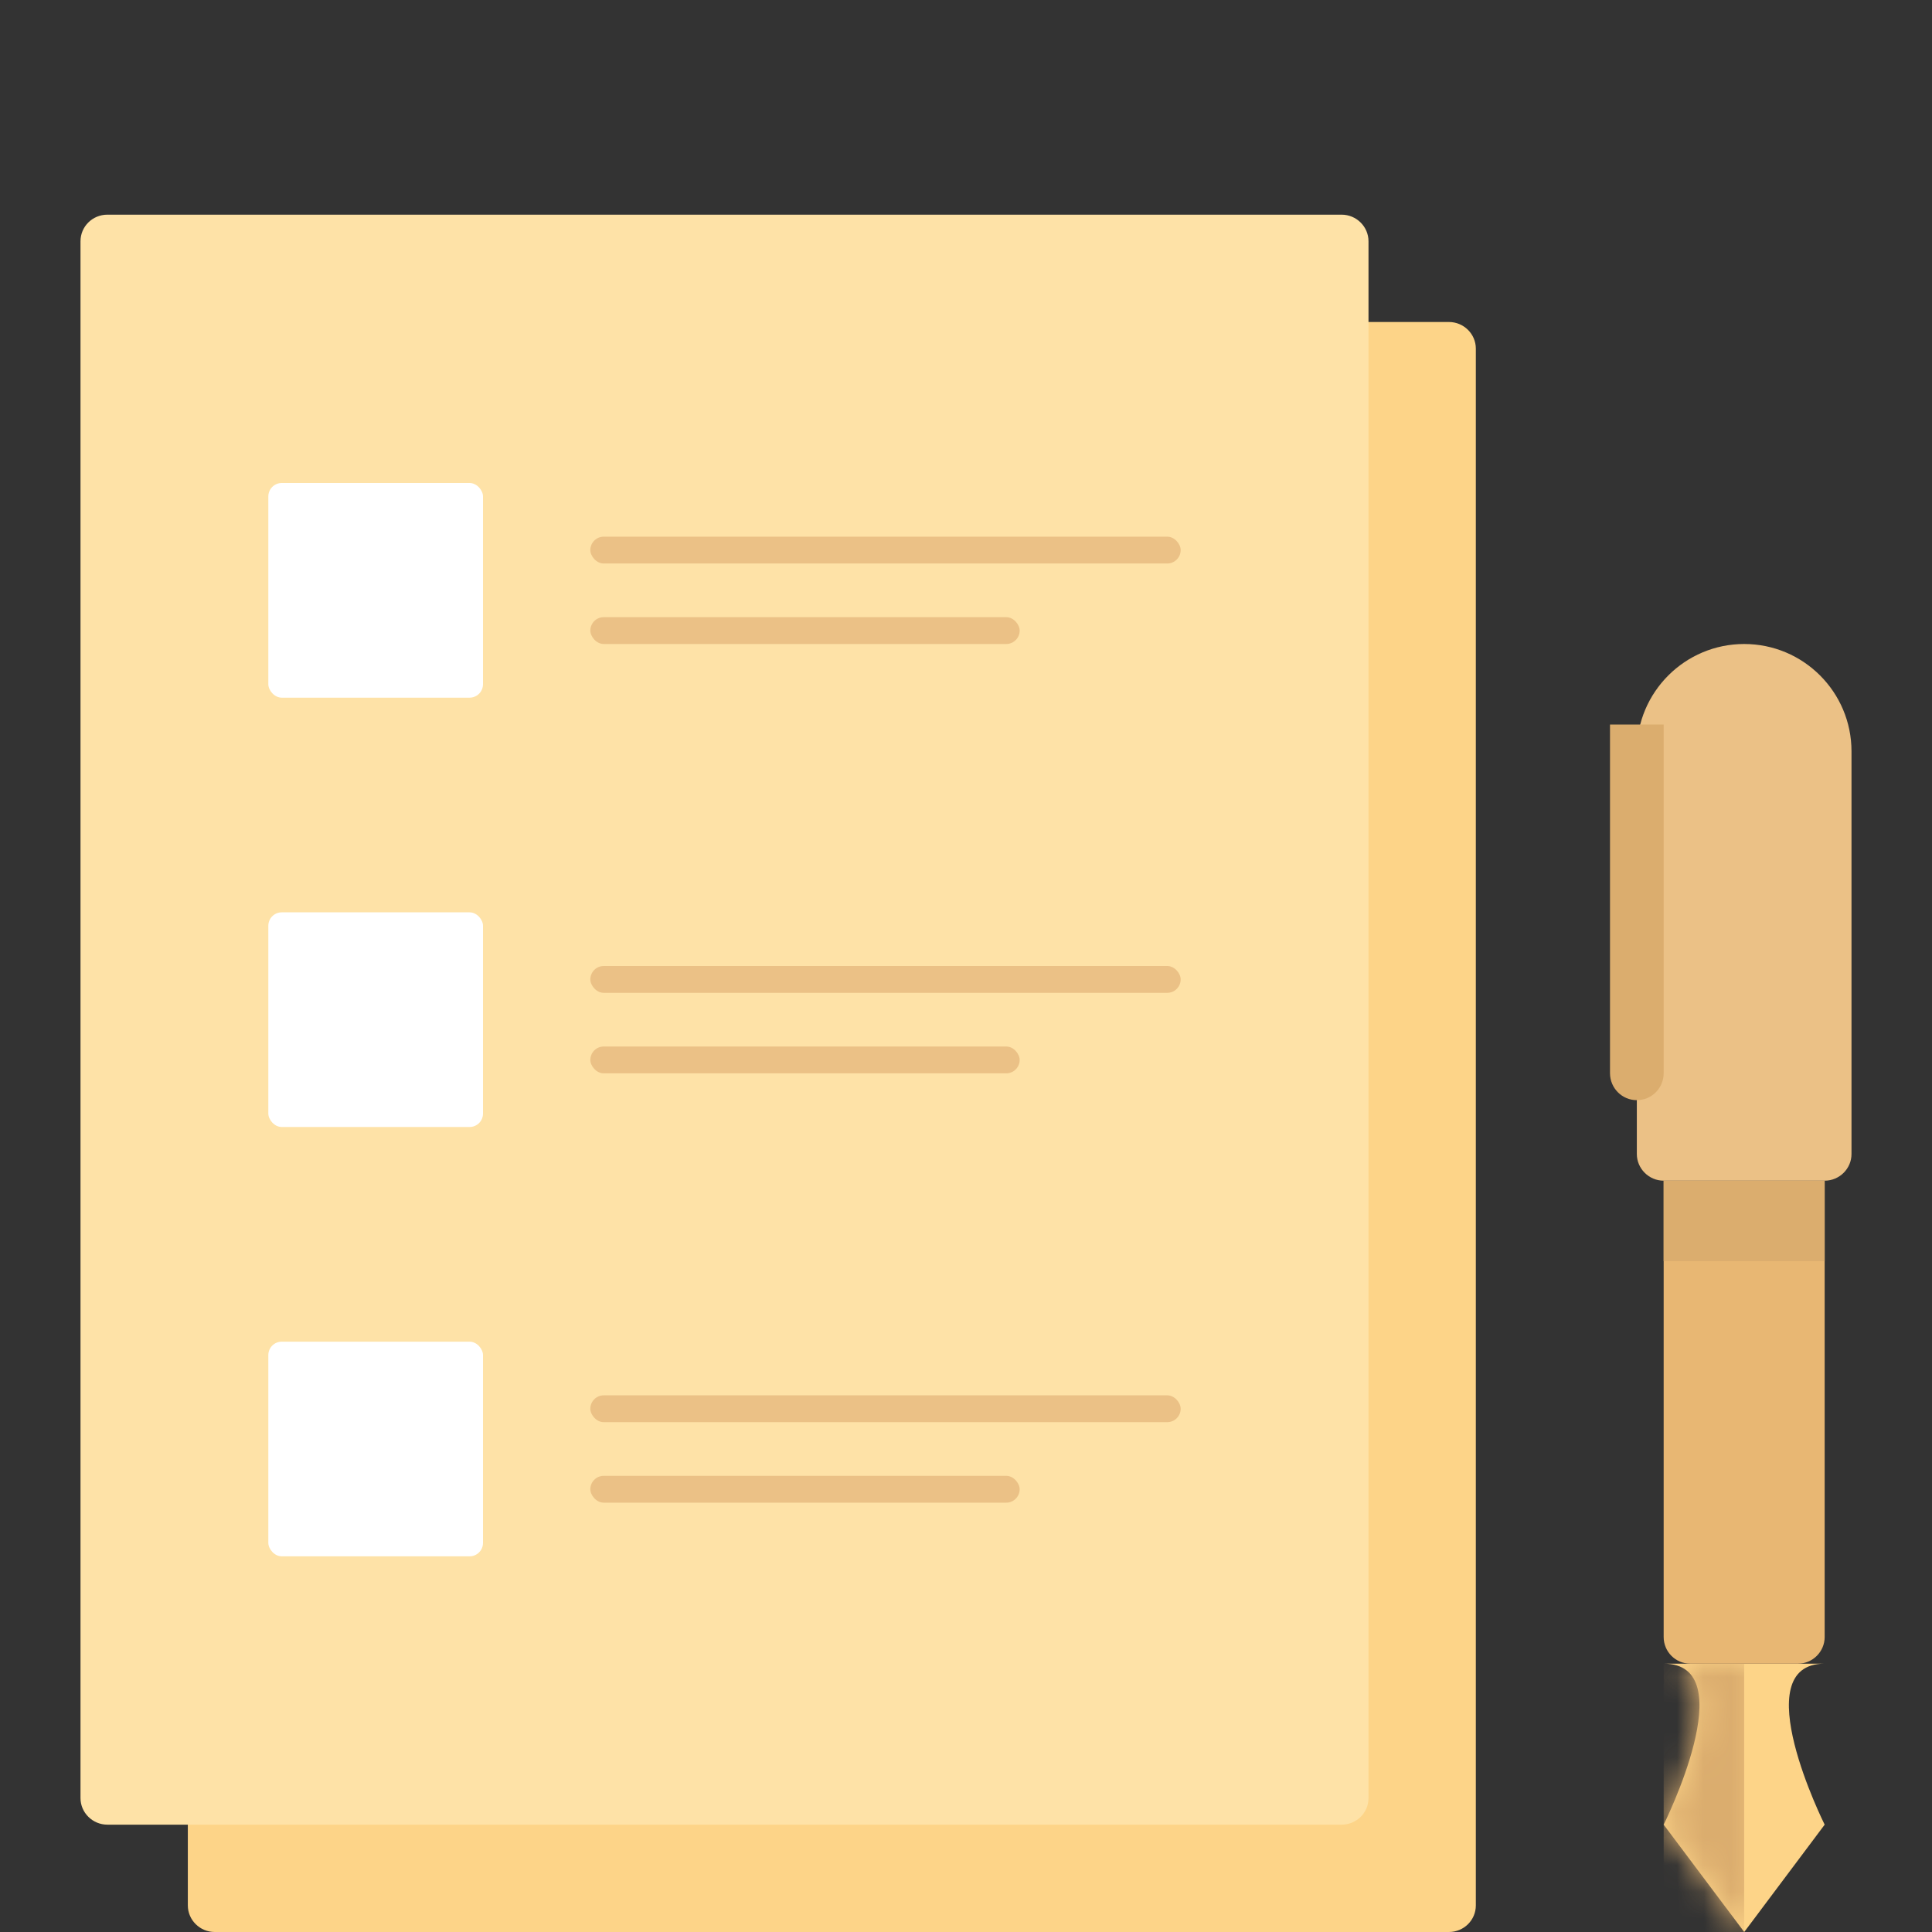 <?xml version="1.0" encoding="UTF-8"?>
<svg width="72px" height="72px" viewBox="0 0 72 72" version="1.1" xmlns="http://www.w3.org/2000/svg" xmlns:xlink="http://www.w3.org/1999/xlink">
    <rect x="0" y="0" width="72" height="72" fill="#333333" stroke="none"/>
    <!-- Generator: Sketch 42 (36781) - http://www.bohemiancoding.com/sketch -->
    <title>fieldSheetIcon</title>
    <desc>Created with Sketch.</desc>
    <defs>
        <path d="M0,-3.40802146e-13 C0,-3.41227153e-13 6,-3.41055596e-13 6,-3.40802146e-13 C3,-3.41060513e-13 6,6 6,6 L3.002,10 L0,6 C0,6 3.002,-3.41079702e-13 0,-3.40802146e-13 Z" id="path-1"></path>
    </defs>
    <g id="help-pattern-blocks" stroke="none" stroke-width="1" fill="none" fill-rule="evenodd">
        <g id="Artboard" transform="translate(-314, -93)">
            <g id="fieldSheetsIcon" transform="translate(317, 101)">
                <path d="M4,4.991 C4,4.444 4.445,4 5.003,4 L50.997,4 C51.551,4 52,4.448 52,4.991 L52,63.009 C52,63.556 51.555,64 50.997,64 L5.003,64 C4.449,64 4,63.552 4,63.009 L4,4.991 Z" id="Rectangle-2" fill="#FDD488"></path>
                <path d="M0,0.991 C0,0.444 0.445,0 1.003,0 L46.997,0 C47.551,0 48,0.448 48,0.991 L48,59.009 C48,59.556 47.555,60 46.997,60 L1.003,60 C0.449,60 0,59.552 0,59.009 L0,0.991 Z" id="Rectangle-2" fill="#FEE2A7"></path>
                <rect id="Rectangle-3" fill="#EBC186" x="19" y="12" width="22" height="1" rx="0.5"></rect>
                <rect id="Rectangle-3" fill="#EBC186" x="19" y="15" width="16" height="1" rx="0.5"></rect>
                <rect id="Rectangle-5" fill="#FFFFFF" x="7" y="10" width="8" height="8" rx="0.5"></rect>
                <rect id="Rectangle-3" fill="#EBC186" x="19" y="28" width="22" height="1" rx="0.5"></rect>
                <rect id="Rectangle-3" fill="#EBC186" x="19" y="31" width="16" height="1" rx="0.5"></rect>
                <rect id="Rectangle-5" fill="#FFFFFF" x="7" y="26" width="8" height="8" rx="0.5"></rect>
                <rect id="Rectangle-3" fill="#EBC186" x="19" y="44" width="22" height="1" rx="0.5"></rect>
                <rect id="Rectangle-3" fill="#EBC186" x="19" y="47" width="16" height="1" rx="0.5"></rect>
                <rect id="Rectangle-5" fill="#FFFFFF" x="7" y="42" width="8" height="8" rx="0.5"></rect>
                <path d="M58,19.999 C58,17.791 59.795,16 62,16 L62,16 C64.209,16 66,17.792 66,19.999 L66,35.008 C66,35.556 65.547,36 65.003,36 L58.997,36 C58.446,36 58,35.545 58,35.008 L58,19.999 Z" id="Rectangle-8" fill="#EBC186"></path>
                <g id="Rectangle-21" transform="translate(59, 54)">
                    <mask id="mask-2" fill="white">
                        <use xlink:href="#path-1"></use>
                    </mask>
                    <use id="Mask" fill="#FDD488" xlink:href="#path-1"></use>
                    <rect fill="#DBAD6E" mask="url(#mask-2)" x="0" y="0" width="3" height="10"></rect>
                </g>
                <path d="M59,36 L65,36 L65,53.007 C65,53.555 64.549,54 64.009,54 L59.991,54 C59.444,54 59,53.555 59,53.007 L59,36 Z" id="Rectangle-9" fill="#E8B773"></path>
                <rect id="Rectangle-10" fill="#DBAD6E" x="59" y="36" width="6" height="3"></rect>
                <path d="M57,19 L59,19 L59,31.993 C59,32.549 58.556,33 58,33 L58,33 C57.448,33 57,32.55 57,31.993 L57,19 Z" id="Rectangle-17" fill="#DBAD6E"></path>
            </g>
        </g>
    </g>
</svg>